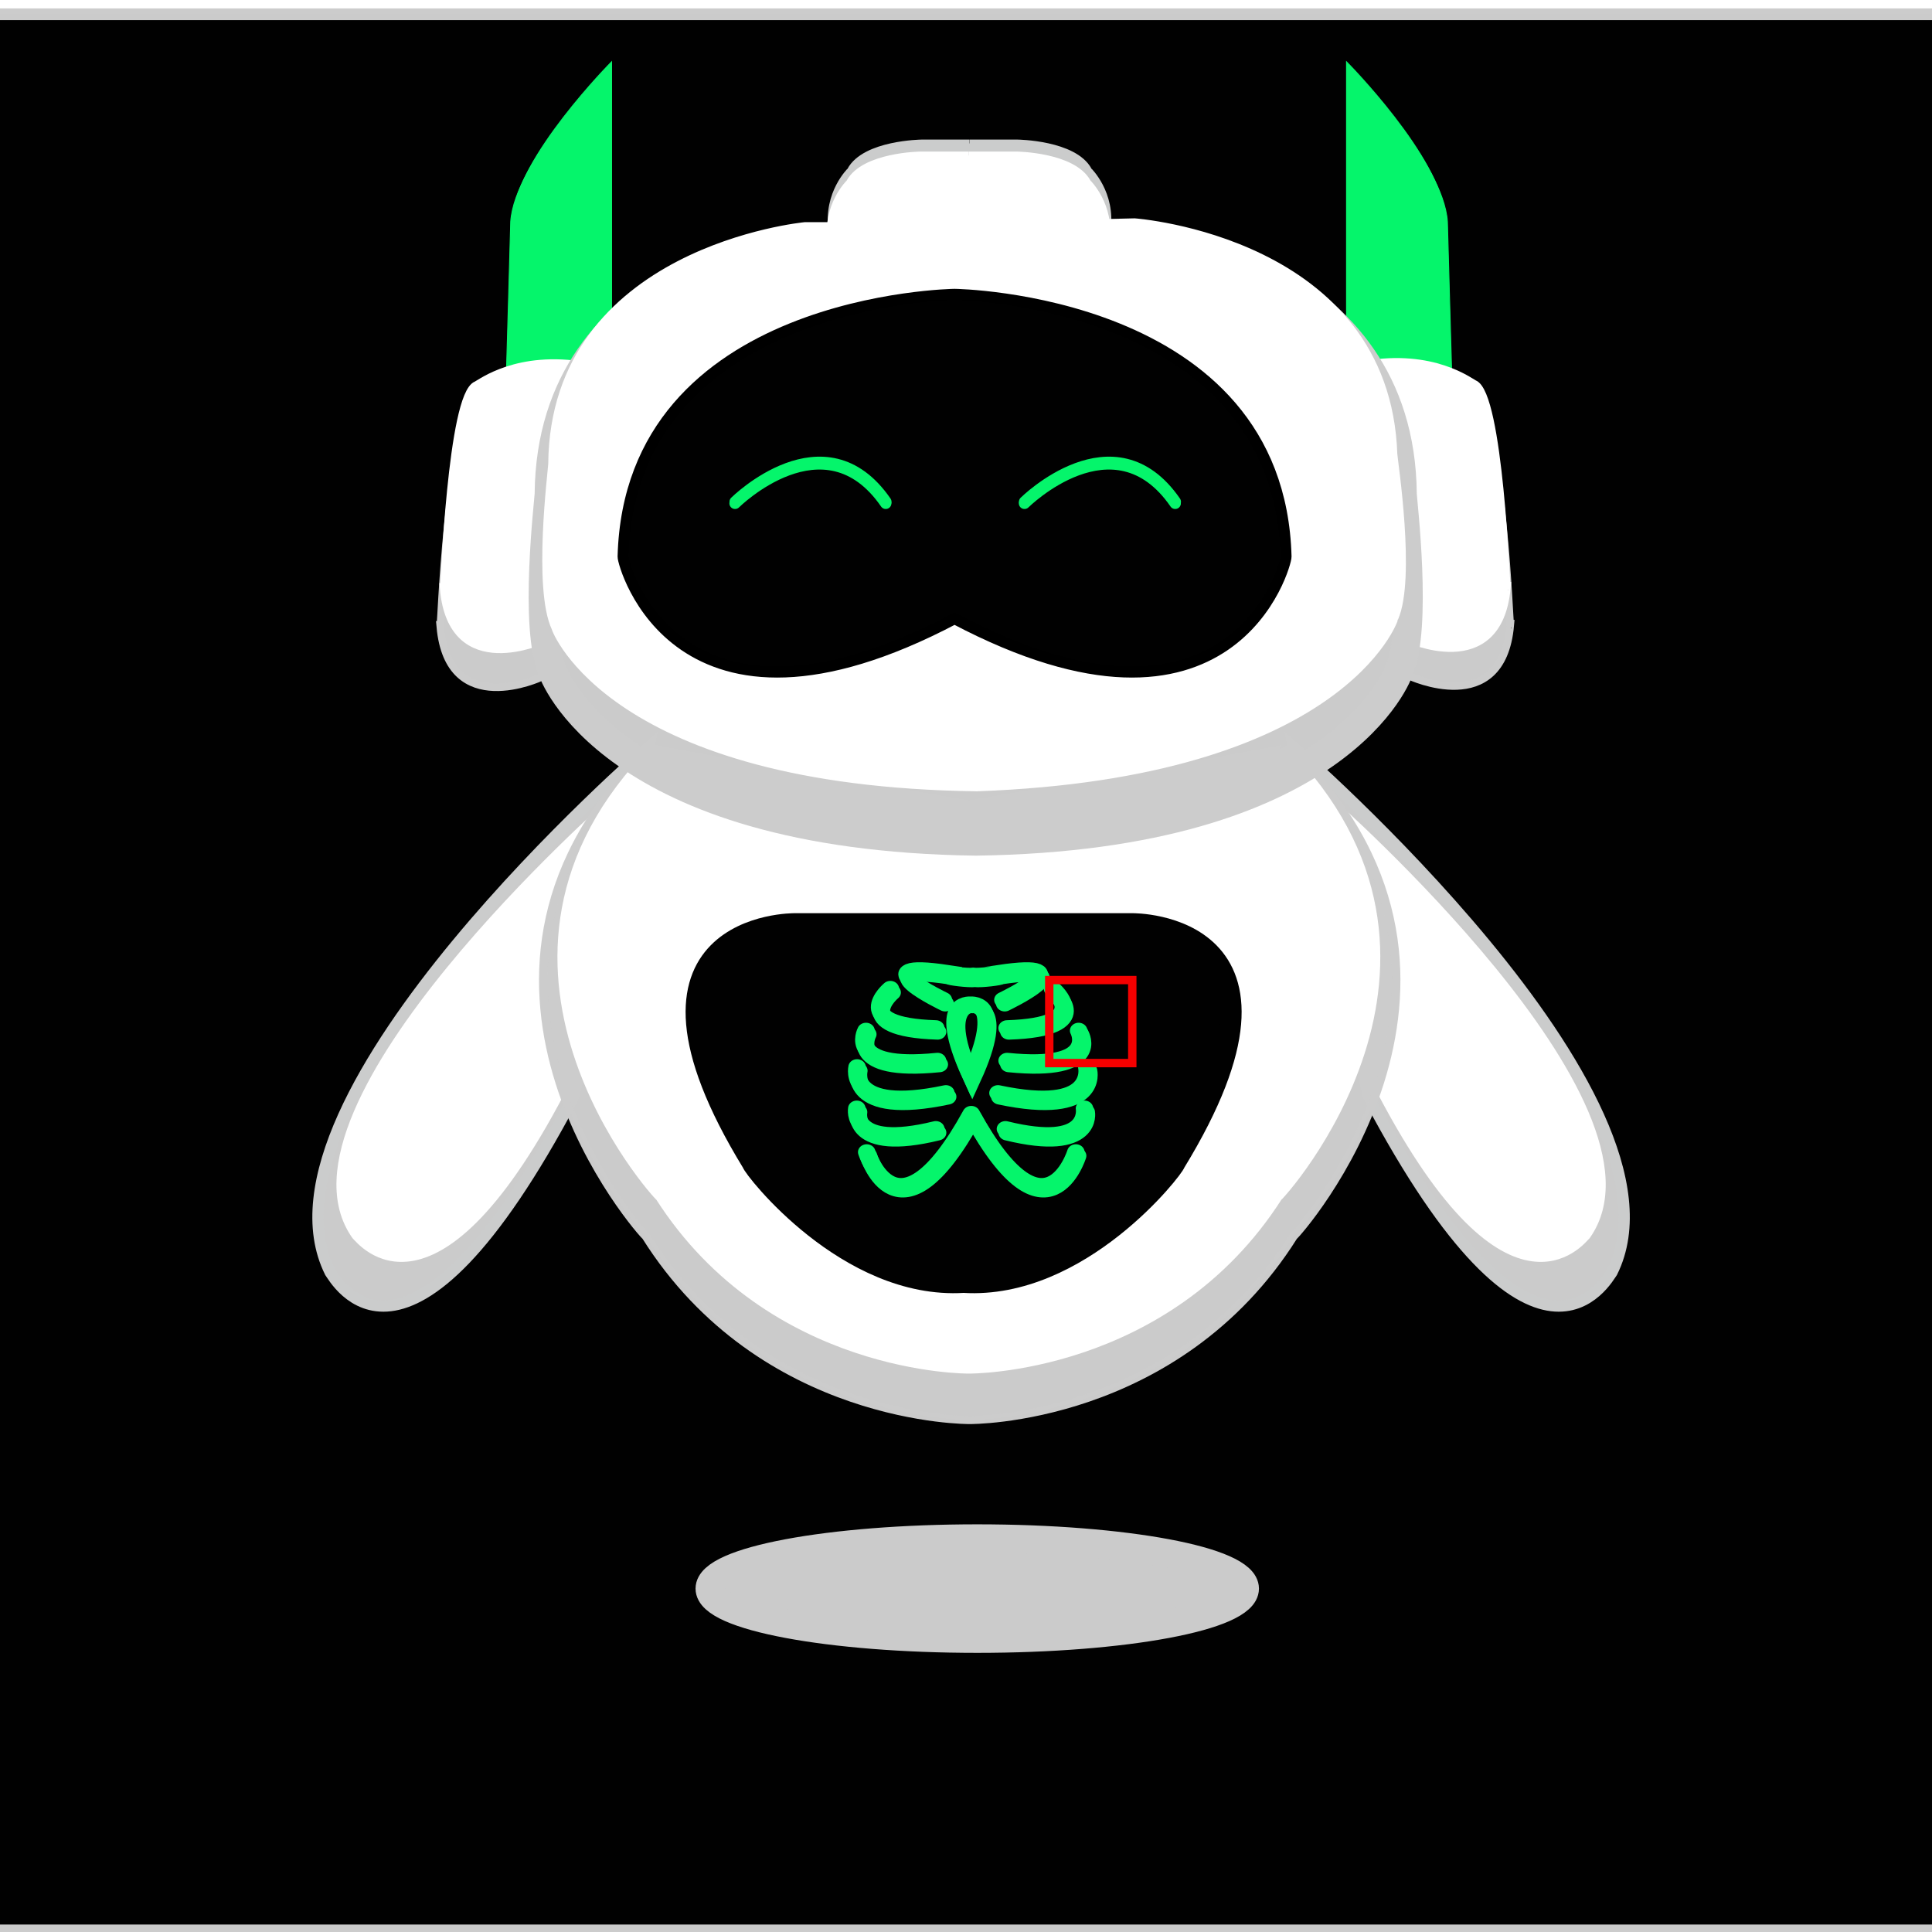 <?xml version="1.0" encoding="UTF-8" standalone="no"?>
<!-- Created with Inkscape (http://www.inkscape.org/) -->

<svg
   version="1.1"
   id="svg1339"
   width="4000"
   height="4000"
   viewBox="0 0 4000 4000"
   sodipodi:docname="robolocalizador.svg"
   inkscape:version="1.2.2 (1:1.2.2+202305151914+b0a8486541)"
   xmlns:inkscape="http://www.inkscape.org/namespaces/inkscape"
   xmlns:sodipodi="http://sodipodi.sourceforge.net/DTD/sodipodi-0.dtd"
   xmlns="http://www.w3.org/2000/svg"
   xmlns:svg="http://www.w3.org/2000/svg">
  <defs
     id="defs1343">
    <inkscape:perspective
       sodipodi:type="inkscape:persp3d"
       inkscape:vp_x="0 : 1333.3332 : 1"
       inkscape:vp_y="0 : 1000 : 0"
       inkscape:vp_z="3000 : 1333.3332 : 1"
       inkscape:persp3d-origin="1500 : 444.4443 : 1"
       id="perspective82076" />
    <inkscape:path-effect
       effect="mirror_symmetry"
       start_point="1460.347,1074.509"
       end_point="1460.347,1871.551"
       center_point="1460.347,1473.03"
       id="path-effect36662"
       is_visible="true"
       lpeversion="1.2"
       lpesatellites=""
       mode="free"
       discard_orig_path="false"
       fuse_paths="true"
       oposite_fuse="false"
       split_items="false"
       split_open="false"
       link_styles="false" />
    <inkscape:path-effect
       effect="mirror_symmetry"
       start_point="1458.274,1077.504"
       end_point="1458.274,1867.342"
       center_point="1458.274,1472.423"
       id="path-effect14486"
       is_visible="true"
       lpeversion="1.2"
       lpesatellites=""
       mode="free"
       discard_orig_path="false"
       fuse_paths="true"
       oposite_fuse="false"
       split_items="false"
       split_open="false"
       link_styles="false" />
    <inkscape:path-effect
       effect="mirror_symmetry"
       start_point="1458.256,2061.91"
       end_point="1458.256,3472.757"
       center_point="1458.256,2767.334"
       id="path-effect14446"
       is_visible="true"
       lpeversion="1.2"
       lpesatellites=""
       mode="free"
       discard_orig_path="false"
       fuse_paths="true"
       oposite_fuse="false"
       split_items="false"
       split_open="false"
       link_styles="false" />
    <inkscape:path-effect
       effect="mirror_symmetry"
       start_point="1475.87,2059.672"
       end_point="1475.87,3479.65"
       center_point="1475.87,2769.661"
       id="path-effect14382"
       is_visible="true"
       lpeversion="1.2"
       lpesatellites=""
       mode="free"
       discard_orig_path="false"
       fuse_paths="true"
       oposite_fuse="false"
       split_items="false"
       split_open="false"
       link_styles="false" />
    <inkscape:path-effect
       effect="mirror_symmetry"
       start_point="1459.782,920.275"
       end_point="1459.782,2191.777"
       center_point="1459.782,1556.026"
       id="path-effect5608"
       is_visible="true"
       lpeversion="1.2"
       lpesatellites=""
       mode="free"
       discard_orig_path="false"
       fuse_paths="true"
       oposite_fuse="false"
       split_items="false"
       split_open="false"
       link_styles="false" />
    <inkscape:path-effect
       effect="mirror_symmetry"
       start_point="1472.986,920.03"
       end_point="1472.986,2189.121"
       center_point="1472.986,1554.575"
       id="path-effect5232"
       is_visible="true"
       lpeversion="1.2"
       lpesatellites=""
       mode="free"
       discard_orig_path="false"
       fuse_paths="true"
       oposite_fuse="false"
       split_items="false"
       split_open="false"
       link_styles="false" />
    <inkscape:path-effect
       effect="mirror_symmetry"
       start_point="1458.404,741.799"
       end_point="1458.404,921.759"
       center_point="1458.404,831.779"
       id="path-effect1997"
       is_visible="true"
       lpeversion="1.2"
       lpesatellites=""
       mode="free"
       discard_orig_path="false"
       fuse_paths="true"
       oposite_fuse="false"
       split_items="false"
       split_open="false"
       link_styles="false" />
    <marker
       id="Arrow2Sstart"
       inkscape:isstock="true"
       inkscape:stockid="Arrow2Sstart"
       orient="auto"
       refX="0"
       refY="0"
       style="overflow:visible">
      <path
         d="M 8.72,4.03 -2.21,0.02 8.72,-4 c -1.75,2.37 -1.74,5.62 0,8.03 z"
         id="Arrow2SstartPath"
         style="fill:#000000;fill-opacity:1;stroke:none"
         transform="matrix(0.3,0,0,0.3,-0.69,0)" />
    </marker>
    <marker
       id="Arrow2Send"
       inkscape:isstock="true"
       inkscape:stockid="Arrow2Send"
       orient="auto"
       refX="0"
       refY="0"
       style="overflow:visible">
      <path
         d="M 8.72,4.03 -2.21,0.02 8.72,-4 c -1.75,2.37 -1.74,5.62 0,8.03 z"
         id="Arrow2SendPath"
         style="fill:#000000;fill-opacity:1;stroke:none"
         transform="matrix(-0.3,0,0,-0.3,0.69,0)" />
    </marker>
    <filter
       inkscape:collect="always"
       style="color-interpolation-filters:sRGB"
       id="filter19686"
       x="-0.153"
       y="-0.583"
       width="1.305"
       height="2.166">
      <feGaussianBlur
         inkscape:collect="always"
         stdDeviation="14.971"
         id="feGaussianBlur19688" />
    </filter>
    <filter
       inkscape:collect="always"
       style="color-interpolation-filters:sRGB"
       id="filter26324"
       x="-0.045"
       y="-0.172"
       width="1.09"
       height="1.344">
      <feGaussianBlur
         inkscape:collect="always"
         stdDeviation="0.984"
         id="feGaussianBlur26326" />
    </filter>
    <filter
       inkscape:collect="always"
       style="color-interpolation-filters:sRGB"
       id="filter29638-2"
       x="-0.341"
       y="-0.117"
       width="1.683"
       height="1.233">
      <feGaussianBlur
         inkscape:collect="always"
         stdDeviation="30.012"
         id="feGaussianBlur29640-3" />
    </filter>
    <filter
       inkscape:collect="always"
       style="color-interpolation-filters:sRGB"
       id="filter19686-0"
       x="-0.153"
       y="-0.583"
       width="1.305"
       height="2.166">
      <feGaussianBlur
         inkscape:collect="always"
         stdDeviation="14.971"
         id="feGaussianBlur19688-3" />
    </filter>
    <filter
       inkscape:collect="always"
       style="color-interpolation-filters:sRGB"
       id="filter26324-6"
       x="-0.045"
       y="-0.172"
       width="1.09"
       height="1.344">
      <feGaussianBlur
         inkscape:collect="always"
         stdDeviation="0.984"
         id="feGaussianBlur26326-1" />
    </filter>
    <inkscape:path-effect
       effect="mirror_symmetry"
       start_point="1458.256,2061.91"
       end_point="1458.256,3472.757"
       center_point="1458.256,2767.334"
       id="path-effect14446-5"
       is_visible="true"
       lpeversion="1.2"
       lpesatellites=""
       mode="free"
       discard_orig_path="false"
       fuse_paths="true"
       oposite_fuse="false"
       split_items="false"
       split_open="false"
       link_styles="false" />
    <inkscape:path-effect
       effect="mirror_symmetry"
       start_point="1458.404,741.799"
       end_point="1458.404,921.759"
       center_point="1458.404,831.779"
       id="path-effect1997-9"
       is_visible="true"
       lpeversion="1.2"
       lpesatellites=""
       mode="free"
       discard_orig_path="false"
       fuse_paths="true"
       oposite_fuse="false"
       split_items="false"
       split_open="false"
       link_styles="false" />
    <inkscape:path-effect
       effect="mirror_symmetry"
       start_point="1459.782,920.275"
       end_point="1459.782,2191.777"
       center_point="1459.782,1556.026"
       id="path-effect5608-2"
       is_visible="true"
       lpeversion="1.2"
       lpesatellites=""
       mode="free"
       discard_orig_path="false"
       fuse_paths="true"
       oposite_fuse="false"
       split_items="false"
       split_open="false"
       link_styles="false" />
    <inkscape:path-effect
       effect="mirror_symmetry"
       start_point="1460.347,1074.509"
       end_point="1460.347,1871.551"
       center_point="1460.347,1473.03"
       id="path-effect36662-5"
       is_visible="true"
       lpeversion="1.2"
       lpesatellites=""
       mode="free"
       discard_orig_path="false"
       fuse_paths="true"
       oposite_fuse="false"
       split_items="false"
       split_open="false"
       link_styles="false" />
    <inkscape:path-effect
       effect="mirror_symmetry"
       start_point="1443.928,891.663"
       end_point="1459.782,2191.777"
       center_point="1451.855,1541.72"
       id="path-effect5608-1"
       is_visible="true"
       lpeversion="1.2"
       lpesatellites=""
       mode="free"
       discard_orig_path="false"
       fuse_paths="true"
       oposite_fuse="false"
       split_items="false"
       split_open="false"
       link_styles="false" />
    <inkscape:path-effect
       effect="mirror_symmetry"
       start_point="1458.404,741.799"
       end_point="1458.404,921.759"
       center_point="1458.404,831.779"
       id="path-effect1997-1"
       is_visible="true"
       lpeversion="1.2"
       lpesatellites=""
       mode="free"
       discard_orig_path="false"
       fuse_paths="true"
       oposite_fuse="false"
       split_items="false"
       split_open="false"
       link_styles="false" />
    <inkscape:path-effect
       effect="mirror_symmetry"
       start_point="1505.063,2439.411"
       end_point="1505.063,3182.444"
       center_point="1505.063,2810.928"
       id="path-effect58757"
       is_visible="true"
       lpeversion="1.2"
       lpesatellites=""
       mode="free"
       discard_orig_path="false"
       fuse_paths="true"
       oposite_fuse="false"
       split_items="false"
       split_open="false"
       link_styles="false" />
    <inkscape:path-effect
       effect="mirror_symmetry"
       start_point="1504.282,2521.874"
       end_point="1504.282,3084.618"
       center_point="1504.282,2803.246"
       id="path-effect62737"
       is_visible="true"
       lpeversion="1.2"
       lpesatellites=""
       mode="free"
       discard_orig_path="false"
       fuse_paths="true"
       oposite_fuse="false"
       split_items="false"
       split_open="false"
       link_styles="false" />
    <inkscape:path-effect
       effect="mirror_symmetry"
       start_point="1504.282,2521.874"
       end_point="1504.282,3084.618"
       center_point="1504.282,2803.246"
       id="path-effect62737-9"
       is_visible="true"
       lpeversion="1.2"
       lpesatellites=""
       mode="free"
       discard_orig_path="false"
       fuse_paths="true"
       oposite_fuse="false"
       split_items="false"
       split_open="false"
       link_styles="false" />
    <inkscape:path-effect
       effect="mirror_symmetry"
       start_point="255.866,338.355"
       end_point="255.866,496.233"
       center_point="255.866,417.294"
       id="path-effect67655"
       is_visible="true"
       lpeversion="1.2"
       lpesatellites=""
       mode="free"
       discard_orig_path="false"
       fuse_paths="false"
       oposite_fuse="false"
       split_items="false"
       split_open="false"
       link_styles="false" />
    <inkscape:path-effect
       effect="mirror_symmetry"
       start_point="257.222,96.449"
       end_point="257.222,288.691"
       center_point="257.222,192.57"
       id="path-effect67661"
       is_visible="true"
       lpeversion="1.2"
       lpesatellites=""
       mode="free"
       discard_orig_path="false"
       fuse_paths="true"
       oposite_fuse="false"
       split_items="false"
       split_open="false"
       link_styles="false" />
    <inkscape:path-effect
       center_point="259.553,56.546"
       end_point="259.553,89.13"
       start_point="259.553,23.961"
       effect="mirror_symmetry"
       id="path-effect67772"
       is_visible="true"
       lpeversion="1.2"
       lpesatellites=""
       mode="free"
       discard_orig_path="false"
       fuse_paths="true"
       oposite_fuse="false"
       split_items="false"
       split_open="false"
       link_styles="false" />
    <inkscape:path-effect
       effect="mirror_symmetry"
       start_point="255.866,338.355"
       end_point="255.866,496.233"
       center_point="255.866,417.294"
       id="path-effect67655-5"
       is_visible="true"
       lpeversion="1.2"
       lpesatellites=""
       mode="free"
       discard_orig_path="false"
       fuse_paths="false"
       oposite_fuse="false"
       split_items="false"
       split_open="false"
       link_styles="false" />
    <inkscape:path-effect
       effect="mirror_symmetry"
       start_point="257.222,96.449"
       end_point="257.222,288.691"
       center_point="257.222,192.57"
       id="path-effect67661-9"
       is_visible="true"
       lpeversion="1.2"
       lpesatellites=""
       mode="free"
       discard_orig_path="false"
       fuse_paths="true"
       oposite_fuse="false"
       split_items="false"
       split_open="false"
       link_styles="false" />
    <inkscape:path-effect
       center_point="259.553,56.546"
       end_point="259.553,89.13"
       start_point="259.553,23.961"
       effect="mirror_symmetry"
       id="path-effect67772-7"
       is_visible="true"
       lpeversion="1.2"
       lpesatellites=""
       mode="free"
       discard_orig_path="false"
       fuse_paths="true"
       oposite_fuse="false"
       split_items="false"
       split_open="false"
       link_styles="false" />
    <inkscape:path-effect
       effect="mirror_symmetry"
       start_point="255.866,338.355"
       end_point="255.866,496.233"
       center_point="255.866,417.294"
       id="path-effect67655-2"
       is_visible="true"
       lpeversion="1.2"
       lpesatellites=""
       mode="free"
       discard_orig_path="false"
       fuse_paths="false"
       oposite_fuse="false"
       split_items="false"
       split_open="false"
       link_styles="false" />
    <inkscape:path-effect
       effect="mirror_symmetry"
       start_point="257.222,96.449"
       end_point="257.222,288.691"
       center_point="257.222,192.57"
       id="path-effect67661-93"
       is_visible="true"
       lpeversion="1.2"
       lpesatellites=""
       mode="free"
       discard_orig_path="false"
       fuse_paths="true"
       oposite_fuse="false"
       split_items="false"
       split_open="false"
       link_styles="false" />
    <inkscape:path-effect
       center_point="259.553,56.546"
       end_point="259.553,89.13"
       start_point="259.553,23.961"
       effect="mirror_symmetry"
       id="path-effect67772-9"
       is_visible="true"
       lpeversion="1.2"
       lpesatellites=""
       mode="free"
       discard_orig_path="false"
       fuse_paths="true"
       oposite_fuse="false"
       split_items="false"
       split_open="false"
       link_styles="false" />
    <filter
       inkscape:collect="always"
       style="color-interpolation-filters:sRGB"
       id="filter69168"
       x="-0.638"
       y="-0.614"
       width="2.275"
       height="2.227">
      <feGaussianBlur
         inkscape:collect="always"
         stdDeviation="113.646"
         id="feGaussianBlur69170" />
    </filter>
    <filter
       inkscape:collect="always"
       style="color-interpolation-filters:sRGB"
       id="filter29638-2-1"
       x="-0.341"
       y="-0.117"
       width="1.683"
       height="1.233">
      <feGaussianBlur
         inkscape:collect="always"
         stdDeviation="30.012"
         id="feGaussianBlur29640-3-5" />
    </filter>
  </defs>
  <sodipodi:namedview
     id="namedview1341"
     pagecolor="#ffffff"
     bordercolor="#000000"
     borderopacity="0.25"
     inkscape:showpageshadow="2"
     inkscape:pageopacity="0.0"
     inkscape:pagecheckerboard="0"
     inkscape:deskcolor="#d1d1d1"
     showgrid="false"
     inkscape:zoom="0.125"
     inkscape:cx="2204"
     inkscape:cy="1972"
     inkscape:window-width="1366"
     inkscape:window-height="678"
     inkscape:window-x="1024"
     inkscape:window-y="28"
     inkscape:window-maximized="1"
     inkscape:current-layer="g1345" />
  <g
     inkscape:groupmode="layer"
     inkscape:label="Image"
     id="g1345"
     style="display:inline">
    <rect
       style="display:inline;opacity:1;fill:#000000;fill-opacity:0.996;stroke:#cccccc;stroke-width:24.252;stroke-linecap:round;stroke-dasharray:none;stroke-opacity:0.996"
       id="rect40939"
       width="4051.404"
       height="3967.112"
       x="-37.202"
       y="29.545" />
    <path
       style="fill:none;stroke:#000000;stroke-width:1;stroke-linecap:square;stroke-linejoin:miter;stroke-miterlimit:4;stroke-dasharray:none;stroke-opacity:1;marker-start:url(#Arrow2Sstart);marker-end:url(#Arrow2Send)"
       d="M 5960.633,-252.567 V 5191.353"
       id="path1947" />
    <g
       id="g47211"
       transform="translate(549.99)">
      <g
         id="g69827"
         transform="translate(-60.151,-47.853)">
        <g
           id="g42516"
           transform="translate(16.605,-1183.062)">
          <g
             id="g42433"
             transform="translate(79.815,-416.81)">
            <g
               id="g42390">
              <path
                 style="display:inline;fill:#cccccc;fill-opacity:0.996;stroke:#cbcccc;stroke-width:23.41;stroke-linecap:round;stroke-dasharray:none;stroke-opacity:1"
                 d="m 2091.124,3193.786 c 0,0 839.312,726.126 660.218,1087.629 -9.268,11.975 -157.033,293.353 -502.845,-360.529 -7.513,-5.093 -157.374,-727.099 -157.374,-727.099 z"
                 id="path32727-8" />
              <path
                 style="display:inline;fill:#ffffff;fill-opacity:1;stroke:#ffffff;stroke-width:19.737;stroke-linecap:round;stroke-dasharray:none;stroke-opacity:1"
                 d="m 2165.68,3307.312 c 0,0 718.066,632.283 531.809,897.366 -9.208,8.504 -161.803,214.136 -434.97,-321.105 -6.517,-4.57 -96.839,-576.26 -96.839,-576.26 z"
                 id="path32727-8-6" />
            </g>
            <g
               id="g42390-5"
               style="display:inline"
               transform="matrix(-1,0,0,1,2848.519,-3.7149427e-4)">
              <path
                 style="display:inline;fill:#cccccc;fill-opacity:0.996;stroke:#cbcccc;stroke-width:23.41;stroke-linecap:round;stroke-dasharray:none;stroke-opacity:1"
                 d="m 2091.124,3193.786 c 0,0 839.312,726.126 660.218,1087.629 -9.268,11.975 -157.033,293.353 -502.845,-360.529 -7.513,-5.093 -157.374,-727.099 -157.374,-727.099 z"
                 id="path32727-8-9" />
              <path
                 style="display:inline;fill:#ffffff;fill-opacity:1;stroke:#ffffff;stroke-width:19.737;stroke-linecap:round;stroke-dasharray:none;stroke-opacity:1"
                 d="m 2165.68,3307.312 c 0,0 718.066,632.283 531.809,897.366 -9.208,8.504 -161.803,214.136 -434.97,-321.105 -6.517,-4.57 -96.839,-576.26 -96.839,-576.26 z"
                 id="path32727-8-6-4" />
            </g>
            <g
               id="g37133"
               transform="matrix(1.021,0,0,0.972,-95.28,1292.275)">
              <path
                 style="display:inline;opacity:1;fill:#cccccc;fill-opacity:0.996;stroke:#cccccc;stroke-width:17.31;stroke-dasharray:none;stroke-opacity:0.996"
                 d="m 791.387,2061.91 c -449.133,483.609 6.219,1018.689 10.18,1019.277 237.075,396.084 656.689,391.568 656.689,391.568 0,0 419.614,4.516 656.689,-391.568 3.961,-0.588 459.312,-535.668 10.18,-1019.277 1.194,3.414 -666.869,126.635 -666.869,126.635 0,0 -668.063,-123.221 -666.869,-126.635 z"
                 id="path14444"
                 inkscape:path-effect="#path-effect14446"
                 inkscape:original-d="m 1458.2558,2188.545 v 1284.2099 c 0,0 -419.6142,4.5165 -656.68964,-391.5674 -3.96118,-0.5881 -459.31163,-535.6681 -10.17902,-1019.2771 -1.19393,3.4138 666.86866,126.6346 666.86866,126.6346 z"
                 class="UnoptimicedTransforms"
                 transform="translate(27.255,-82.399)" />
              <path
                 style="display:inline;fill:#ffffff;fill-opacity:0.996;stroke:#ffffff;stroke-width:15.91;stroke-dasharray:none;stroke-opacity:1"
                 d="m 791.387,2061.91 c -449.133,483.609 6.219,1018.689 10.18,1019.277 237.075,396.084 656.689,391.568 656.689,391.568 0,0 419.614,4.516 656.689,-391.568 3.961,-0.588 459.312,-535.668 10.18,-1019.277 1.194,3.414 -666.869,126.635 -666.869,126.635 0,0 -668.063,-123.221 -666.869,-126.635 z"
                 id="path14444-6"
                 inkscape:path-effect="#path-effect14446-5"
                 inkscape:original-d="m 1458.2558,2188.545 v 1284.2099 c 0,0 -419.6142,4.5165 -656.68964,-391.5674 -3.96118,-0.5881 -459.31163,-535.6681 -10.17902,-1019.2771 -1.19393,3.4138 666.86866,126.6346 666.86866,126.6346 z"
                 class="UnoptimicedTransforms"
                 transform="matrix(0.956,0,0,0.939,89.689,23.107)" />
            </g>
          </g>
          <g
             id="g42463"
             transform="translate(1691.147,-960.069)">
            <g
               id="g36734"
               transform="translate(-1783.883,532.301)">
              <path
                 style="opacity:1;fill:#cbcccc;fill-opacity:1;stroke:#cbcccc;stroke-width:15.91;stroke-dasharray:none;stroke-opacity:1"
                 d="m 1458.187,741.799 h -99.008 c 0,0 -116.81,1.251 -146.517,56.428 -0.365,0.939 -48.74,46.636 -38.47,122.605 1.838,2.086 284.212,0 284.212,0 0,0 282.374,2.086 284.212,0 10.269,-75.969 -38.105,-121.666 -38.47,-122.605 -29.706,-55.176 -146.517,-56.428 -146.517,-56.428 h -99.008"
                 id="path1995"
                 inkscape:path-effect="#path-effect1997"
                 inkscape:original-d="m 1458.1873,741.79939 h -99.008 c 0,0 -116.8104,1.25145 -146.5169,56.42756 -0.3655,0.93864 -48.7396,46.63562 -38.4702,122.60481 1.8376,2.08583 284.2119,0 284.2119,0"
                 class="UnoptimicedTransforms"
                 transform="translate(135.22,1213.835)" />
              <path
                 style="display:inline;fill:#ffffff;fill-opacity:1;stroke:#ffffff;stroke-width:15.91;stroke-dasharray:none;stroke-opacity:1"
                 d="m 1458.187,741.799 h -99.008 c 0,0 -116.81,1.251 -146.517,56.428 -0.365,0.939 -48.74,46.636 -38.47,122.605 1.838,2.086 284.212,0 284.212,0 0,0 282.374,2.086 284.212,0 10.269,-75.969 -38.105,-121.666 -38.47,-122.605 -29.706,-55.176 -146.517,-56.428 -146.517,-56.428 h -99.008"
                 id="path1995-0"
                 inkscape:path-effect="#path-effect1997-1"
                 inkscape:original-d="m 1458.1873,741.79939 h -99.008 c 0,0 -116.8104,1.25145 -146.5169,56.42756 -0.3655,0.93864 -48.7396,46.63562 -38.4702,122.60481 1.8376,2.08583 284.2119,0 284.2119,0"
                 class="UnoptimicedTransforms"
                 transform="translate(133.229,1238.633)" />
              <g
                 id="g29828-7"
                 transform="matrix(-1,0,0,1,5149.981,1260.068)"
                 style="display:inline;fill:#05f56b;fill-opacity:1;stroke:#05f56b;stroke-width:1.9;stroke-dasharray:none;stroke-opacity:1">
                <path
                   style="opacity:1;fill:#05f56b;fill-opacity:1;stroke:#05f56b;stroke-width:1.9;stroke-dasharray:none;stroke-opacity:1;filter:url(#filter29638-2)"
                   d="M 2775.853,1150.203 V 526.621 c 0,0 -196.681,197.978 -204.997,322.633 0.097,3.056 -8.792,310.172 -8.792,310.172 z"
                   id="path5622-5" />
                <g
                   id="g29823-9"
                   transform="translate(4.594,-24.044)"
                   style="fill:#05f56b;fill-opacity:1;stroke:#05f56b;stroke-width:1.9;stroke-dasharray:none;stroke-opacity:1">
                  <path
                     style="display:inline;fill:#05f56b;fill-opacity:1;stroke:#05f56b;stroke-width:1.9;stroke-dasharray:none;stroke-opacity:1"
                     d="M 2767.41,1182.399 V 558.817 c 0,0 -196.681,197.978 -204.997,322.633 0.097,3.056 -8.792,310.172 -8.792,310.172 z"
                     id="path5622-0-2" />
                </g>
              </g>
              <g
                 id="g29828-7-9"
                 transform="translate(-1923.333,1260.068)"
                 style="display:inline;fill:#05f56b;fill-opacity:1;stroke:#05f56b;stroke-width:1.9;stroke-dasharray:none;stroke-opacity:1">
                <path
                   style="opacity:1;fill:#05f56b;fill-opacity:1;stroke:#05f56b;stroke-width:1.9;stroke-dasharray:none;stroke-opacity:1;filter:url(#filter29638-2-1)"
                   d="M 2775.853,1150.203 V 526.621 c 0,0 -196.681,197.978 -204.997,322.633 0.097,3.056 -8.792,310.172 -8.792,310.172 z"
                   id="path5622-5-8" />
                <g
                   id="g29823-9-4"
                   transform="translate(4.594,-24.044)"
                   style="fill:#05f56b;fill-opacity:1;stroke:#05f56b;stroke-width:1.9;stroke-dasharray:none;stroke-opacity:1">
                  <path
                     style="display:inline;fill:#05f56b;fill-opacity:1;stroke:#05f56b;stroke-width:1.9;stroke-dasharray:none;stroke-opacity:1"
                     d="M 2767.41,1182.399 V 558.817 c 0,0 -196.681,197.978 -204.997,322.633 0.097,3.056 -8.792,310.172 -8.792,310.172 z"
                     id="path5622-0-2-8" />
                </g>
              </g>
              <g
                 id="g36681"
                 transform="matrix(0.969,0,0,0.981,53.427,151.118)">
                <g
                   id="g36656"
                   transform="translate(68.575,1132.869)">
                  <g
                     id="g41728"
                     transform="translate(-165.17,8.08)">
                    <path
                       style="display:inline;fill:#cccccc;fill-opacity:0.996;stroke:#cccccc;stroke-width:15.91;stroke-dasharray:none;stroke-opacity:1"
                       d="m 2537.605,1245.493 88.063,576.899 c 0,0 198.003,92.196 215.831,-106.765 -1.435,0.491 -16.131,-408.572 -70.13,-429.867 -9.421,-4.14 -88.065,-65.431 -233.763,-40.267 z"
                       id="path11986-6" />
                    <path
                       style="display:inline;fill:#ffffff;fill-opacity:1;stroke:#ffffff;stroke-width:15.91;stroke-dasharray:none;stroke-opacity:1"
                       d="m 2530.412,1165.481 88.063,576.899 c 0,0 198.003,92.196 215.831,-106.765 -1.435,0.491 -16.131,-408.572 -70.13,-429.867 -9.421,-4.14 -88.065,-65.431 -233.763,-40.267 z"
                       id="path11986-6-2" />
                  </g>
                  <g
                     id="g41728-7"
                     transform="matrix(-1,0,0,1,3231.449,10.658)"
                     style="display:inline">
                    <path
                       style="display:inline;fill:#cccccc;fill-opacity:0.996;stroke:#cccccc;stroke-width:15.91;stroke-dasharray:none;stroke-opacity:1"
                       d="m 2537.605,1245.493 88.063,576.899 c 0,0 198.003,92.196 215.831,-106.765 -1.435,0.491 -16.131,-408.572 -70.13,-429.867 -9.421,-4.14 -88.065,-65.431 -233.763,-40.267 z"
                       id="path11986-6-22" />
                    <path
                       style="display:inline;fill:#ffffff;fill-opacity:1;stroke:#ffffff;stroke-width:15.91;stroke-dasharray:none;stroke-opacity:1"
                       d="m 2530.412,1165.481 88.063,576.899 c 0,0 198.003,92.196 215.831,-106.765 -1.435,0.491 -16.131,-408.572 -70.13,-429.867 -9.421,-4.14 -88.065,-65.431 -233.763,-40.267 z"
                       id="path11986-6-2-6" />
                  </g>
                  <path
                     style="display:inline;opacity:1;fill:#cccccc;fill-opacity:0.996;stroke:#cccccc;stroke-width:61.11;stroke-dasharray:none;stroke-opacity:1"
                     d="m 1090.676,920.275 c 0,0 -538.743,53.864 -542.754,539.076 -0.425,15.195 -32.815,281.803 7.117,371.168 -0.688,2.018 121.634,350.647 904.744,361.258 783.111,-10.61 905.43,-359.24 904.742,-361.258 39.932,-89.365 7.543,-355.973 7.117,-371.168 -4.011,-485.212 -542.754,-539.076 -542.754,-539.076 h -369.106 z"
                     id="path5606"
                     inkscape:path-effect="#path-effect5608"
                     inkscape:original-d="M 1459.7823,2191.777 V 920.27517 H 1090.676 c 0,0 -538.74291,53.86523 -542.75353,539.07733 -0.42537,15.1948 -32.81603,281.8033 7.11635,371.1678 -0.68775,2.0179 121.63302,350.6464 904.74348,361.2567 z"
                     class="UnoptimicedTransforms"
                     transform="translate(74.304,-12.59)" />
                  <path
                     style="display:inline;fill:#ffffff;fill-opacity:1;stroke:#ffffff;stroke-width:15.91;stroke-dasharray:none;stroke-opacity:1"
                     d="m 1797.772,911.652 -353.494,8.623 h -353.601 c 0,0 -538.743,53.864 -542.754,539.076 -0.425,15.195 -32.815,281.803 7.117,371.168 -0.688,2.018 121.634,350.647 904.744,361.258 782.619,-29.704 896.401,-381.212 895.664,-383.213 37.741,-90.312 -1.142,-356.051 -1.938,-371.231 C 2337.668,952.364 1797.772,911.652 1797.772,911.652 Z"
                     id="path5606-7"
                     inkscape:path-effect="#path-effect5608-1"
                     inkscape:original-d="M 1459.7823,2191.777 V 920.27517 H 1090.676 c 0,0 -538.74291,53.86523 -542.75353,539.07733 -0.42537,15.1948 -32.81603,281.8033 7.11635,371.1678 -0.68775,2.0179 121.63302,350.6464 904.74348,361.2567 z"
                     class="UnoptimicedTransforms"
                     transform="matrix(0.996,0,0,0.933,82.905,21.563)" />
                </g>
                <path
                   style="opacity:1;fill:#000000;fill-opacity:0.996;stroke:#000000;stroke-width:23.41;stroke-linecap:round;stroke-dasharray:none;stroke-opacity:1"
                   d="m 1460.348,1074.51 c 0,0 -693.808,8.434 -708.307,553.641 -0.848,14.911 113.618,440.448 708.307,130.781 594.688,309.666 709.152,-115.87 708.305,-130.781 -14.498,-545.206 -708.305,-553.641 -708.305,-553.641 z"
                   id="path36660"
                   inkscape:path-effect="#path-effect36662"
                   inkscape:original-d="m 1460.3467,1758.9314 v -684.422 c 0,0 -693.80808,8.4352 -708.30653,553.6414 -0.84763,14.9111 113.61804,440.4471 708.30653,130.7806 z"
                   class="UnoptimicedTransforms"
                   transform="translate(97.14,1083.532)" />
              </g>
              <g
                 id="g34994-0"
                 transform="translate(679.209,1213.318)"
                 style="display:inline">
                <path
                   style="opacity:1;fill:#6a41d7;fill-opacity:0;stroke:#05f56b;stroke-width:23.41;stroke-linecap:round;stroke-dasharray:none;stroke-opacity:1;filter:url(#filter19686-0)"
                   d="m 1028.414,1484.221 c 0,0 185.276,-183.799 312.033,0"
                   id="path14554-63" />
                <path
                   style="display:inline;mix-blend-mode:normal;fill:#6a41d7;fill-opacity:0;stroke:#05f56b;stroke-width:23.41;stroke-linecap:round;stroke-dasharray:none;stroke-opacity:1;filter:url(#filter26324-6)"
                   d="m 1028.19,1487.494 c 0,0 185.276,-183.799 312.033,0"
                   id="path14554-6-2" />
              </g>
              <g
                 id="g34994"
                 transform="translate(79.925,1213.318)"
                 style="display:inline">
                <path
                   style="opacity:1;fill:#6a41d7;fill-opacity:0;stroke:#05f56b;stroke-width:23.41;stroke-linecap:round;stroke-dasharray:none;stroke-opacity:1;filter:url(#filter19686)"
                   d="m 1028.414,1484.221 c 0,0 185.276,-183.799 312.033,0"
                   id="path14554" />
                <path
                   style="display:inline;mix-blend-mode:normal;fill:#6a41d7;fill-opacity:0;stroke:#05f56b;stroke-width:23.41;stroke-linecap:round;stroke-dasharray:none;stroke-opacity:1;filter:url(#filter26324)"
                   d="m 1028.19,1487.494 c 0,0 185.276,-183.799 312.033,0"
                   id="path14554-6" />
              </g>
            </g>
          </g>
        </g>
        <g
           id="g64815">
          <ellipse
             style="opacity:1;fill:#cbcbcb;fill-opacity:1;stroke:#cbcbcb;stroke-width:58.72;stroke-linecap:round;stroke-dasharray:none;stroke-opacity:1"
             id="path42582"
             cx="1533.445"
             cy="3336.863"
             rx="553.88"
             ry="103.699" />
          <path
             style="opacity:1;fill:#010101;fill-opacity:1;stroke:#010101;stroke-width:43.71;stroke-dasharray:none;stroke-opacity:1"
             d="m 1155.303,2439.412 c 0,0 -393.155,-4.477 -87.842,494.627 2.21,11.184 196.904,262.731 437.602,247.764 240.698,14.968 435.392,-236.579 437.602,-247.764 305.313,-499.104 -87.842,-494.627 -87.842,-494.627 h -349.76 z"
             id="path58755"
             inkscape:path-effect="#path-effect58757"
             inkscape:original-d="m 1505.0626,3181.8018 v -742.3892 h -349.7598 c 0,0 -393.15548,-4.4778 -87.8422,494.626 2.2097,11.1842 196.9042,262.731 437.602,247.7632 z"
             class="UnoptimicedTransforms"
             transform="translate(0.166,-479.028)" />
          <g
             id="g67785"
             transform="matrix(1.05,0,0,0.946,1256.141,2041.357)"
             style="filter:url(#filter69168)">
            <path
               style="fill:none;stroke:#05f56b;stroke-width:34.41;stroke-linecap:round;stroke-dasharray:none"
               d="m 49.665,422.288 c 0,0 59.298,212.964 206.201,-83.933 m 206.201,83.933 c 0,0 -59.298,212.964 -206.201,-83.933"
               id="path67236"
               inkscape:path-effect="#path-effect67655"
               inkscape:original-d="m 49.665496,422.28757 c 0,0 59.298224,212.96392 206.200964,-83.93273"
               class="UnoptimicedTransforms" />
            <path
               style="fill:none;stroke:#05f56b;stroke-width:34.41;stroke-linecap:round;stroke-dasharray:none"
               d="m 257.222,96.533 c 0,0 -69.653,-10.103 0,192.158 69.653,-202.261 0,-192.158 0,-192.158 z"
               id="path67659"
               inkscape:path-effect="#path-effect67661"
               inkscape:original-d="m 257.22203,96.532742 c 0,0 -69.65262,-10.103259 0,192.157798"
               class="UnoptimicedTransforms"
               transform="matrix(0.992,0,0,0.827,-0.803,16.074)" />
            <path
               style="fill:none;stroke:#05f56b;stroke-width:34.41;stroke-linecap:round;stroke-dasharray:none"
               d="m 96.324,64.794 c 0,0 -86.527,79.889 89.556,86.03"
               id="path67663" />
            <path
               style="fill:none;stroke:#05f56b;stroke-width:34.41;stroke-linecap:round;stroke-dasharray:none"
               d="m 416.072,64.794 c 0,0 86.527,79.889 -89.556,86.03"
               id="path67663-7" />
            <path
               style="fill:none;stroke:#05f56b;stroke-width:34.41;stroke-linecap:round;stroke-dasharray:none"
               d="m 30.127,326.684 c 0,0 -15.762,91.679 155.857,44.91"
               id="path67687" />
            <path
               style="fill:none;stroke:#05f56b;stroke-width:34.41;stroke-linecap:round;stroke-dasharray:none"
               d="m 479.074,326.684 c 0,0 15.762,91.679 -155.857,44.91"
               id="path67687-1" />
            <path
               style="fill:none;stroke:#05f56b;stroke-width:34.41;stroke-linecap:round;stroke-dasharray:none"
               d="m 30.689,236.149 c 0,0 -22.405,103.346 175.107,56.79"
               id="path67689" />
            <path
               style="fill:none;stroke:#05f56b;stroke-width:34.41;stroke-linecap:round;stroke-dasharray:none"
               d="m 483.617,236.149 c 0,0 22.405,103.346 -175.107,56.79"
               id="path67689-1" />
            <path
               style="fill:none;stroke:#05f56b;stroke-width:34.41;stroke-linecap:round;stroke-dasharray:none"
               d="m 48.301,156.375 c 0,0 -42.857,86.437 141.018,65.784"
               id="path67691" />
            <path
               style="fill:none;stroke:#05f56b;stroke-width:34.41;stroke-linecap:round;stroke-dasharray:none"
               d="m 467.533,156.375 c 0,0 42.857,86.437 -141.018,65.784"
               id="path67691-7" />
            <path
               style="fill:none;stroke:#05f56b;stroke-width:34.41;stroke-linecap:round;stroke-dasharray:none"
               d="m 200.866,89.13 c 0,0 -166.595,-88.475 7.966,-59.247 -1.397,2.099 39.105,7.685 50.721,5.934 11.616,1.75 52.118,-3.835 50.721,-5.934 174.561,-29.227 7.966,59.247 7.966,59.247"
               id="path67770"
               class="UnoptimicedTransforms"
               inkscape:path-effect="#path-effect67772"
               inkscape:original-d="m 200.86552,89.129828 c 0,0 -166.59457,-88.47474841 7.96617,-59.24725 -1.39688,2.099061 39.10522,7.684721 50.72133,5.934267" />
          </g>
          <g
             id="g67785-0"
             transform="matrix(1.05,0,0,0.946,1252.422,2033.695)"
             style="display:inline">
            <path
               style="fill:none;stroke:#05f56b;stroke-width:34.41;stroke-linecap:round;stroke-dasharray:none"
               d="m 49.665,422.288 c 0,0 59.298,212.964 206.201,-83.933 m 206.201,83.933 c 0,0 -59.298,212.964 -206.201,-83.933"
               id="path67236-8"
               inkscape:path-effect="#path-effect67655-2"
               inkscape:original-d="m 49.665496,422.28757 c 0,0 59.298224,212.96392 206.200964,-83.93273"
               class="UnoptimicedTransforms" />
            <path
               style="fill:none;stroke:#05f56b;stroke-width:34.41;stroke-linecap:round;stroke-dasharray:none"
               d="m 257.222,96.533 c 0,0 -69.653,-10.103 0,192.158 69.653,-202.261 0,-192.158 0,-192.158 z"
               id="path67659-8"
               inkscape:path-effect="#path-effect67661-93"
               inkscape:original-d="m 257.22203,96.532742 c 0,0 -69.65262,-10.103259 0,192.157798"
               class="UnoptimicedTransforms"
               transform="matrix(0.992,0,0,0.827,-0.803,16.074)" />
            <path
               style="fill:none;stroke:#05f56b;stroke-width:34.41;stroke-linecap:round;stroke-dasharray:none"
               d="m 96.324,64.794 c 0,0 -86.527,79.889 89.556,86.03"
               id="path67663-5" />
            <path
               style="fill:none;stroke:#05f56b;stroke-width:34.41;stroke-linecap:round;stroke-dasharray:none"
               d="m 416.072,64.794 c 0,0 86.527,79.889 -89.556,86.03"
               id="path67663-7-0" />
            <path
               style="fill:none;stroke:#05f56b;stroke-width:34.41;stroke-linecap:round;stroke-dasharray:none"
               d="m 30.127,326.684 c 0,0 -15.762,91.679 155.857,44.91"
               id="path67687-9" />
            <path
               style="fill:none;stroke:#05f56b;stroke-width:34.41;stroke-linecap:round;stroke-dasharray:none"
               d="m 479.074,326.684 c 0,0 15.762,91.679 -155.857,44.91"
               id="path67687-1-6" />
            <path
               style="fill:none;stroke:#05f56b;stroke-width:34.41;stroke-linecap:round;stroke-dasharray:none"
               d="m 30.689,236.149 c 0,0 -22.405,103.346 175.107,56.79"
               id="path67689-3" />
            <path
               style="fill:none;stroke:#05f56b;stroke-width:34.41;stroke-linecap:round;stroke-dasharray:none"
               d="m 483.617,236.149 c 0,0 22.405,103.346 -175.107,56.79"
               id="path67689-1-8" />
            <path
               style="fill:none;stroke:#05f56b;stroke-width:34.41;stroke-linecap:round;stroke-dasharray:none"
               d="m 48.301,156.375 c 0,0 -42.857,86.437 141.018,65.784"
               id="path67691-5" />
            <path
               style="fill:none;stroke:#05f56b;stroke-width:34.41;stroke-linecap:round;stroke-dasharray:none"
               d="m 467.533,156.375 c 0,0 42.857,86.437 -141.018,65.784"
               id="path67691-7-6" />
            <path
               style="fill:none;stroke:#05f56b;stroke-width:34.41;stroke-linecap:round;stroke-dasharray:none"
               d="m 200.866,89.13 c 0,0 -166.595,-88.475 7.966,-59.247 -1.397,2.099 39.105,7.685 50.721,5.934 11.616,1.75 52.118,-3.835 50.721,-5.934 174.561,-29.227 7.966,59.247 7.966,59.247"
               id="path67770-1"
               class="UnoptimicedTransforms"
               inkscape:path-effect="#path-effect67772-9"
               inkscape:original-d="m 200.86552,89.129828 c 0,0 -166.59457,-88.47474841 7.96617,-59.24725 -1.39688,2.099061 39.10522,7.684721 50.72133,5.934267" />
          </g>
        </g>
      </g>
      <rect
         style="opacity:1;fill:none;fill-opacity:1;stroke:#f50000;stroke-width:17.378;stroke-linecap:round;stroke-dasharray:none;stroke-opacity:1"
         id="rect82210"
         width="171.904"
         height="171.904"
         x="1622.374"
         y="2029.116" />
    </g>
  </g>
</svg>
